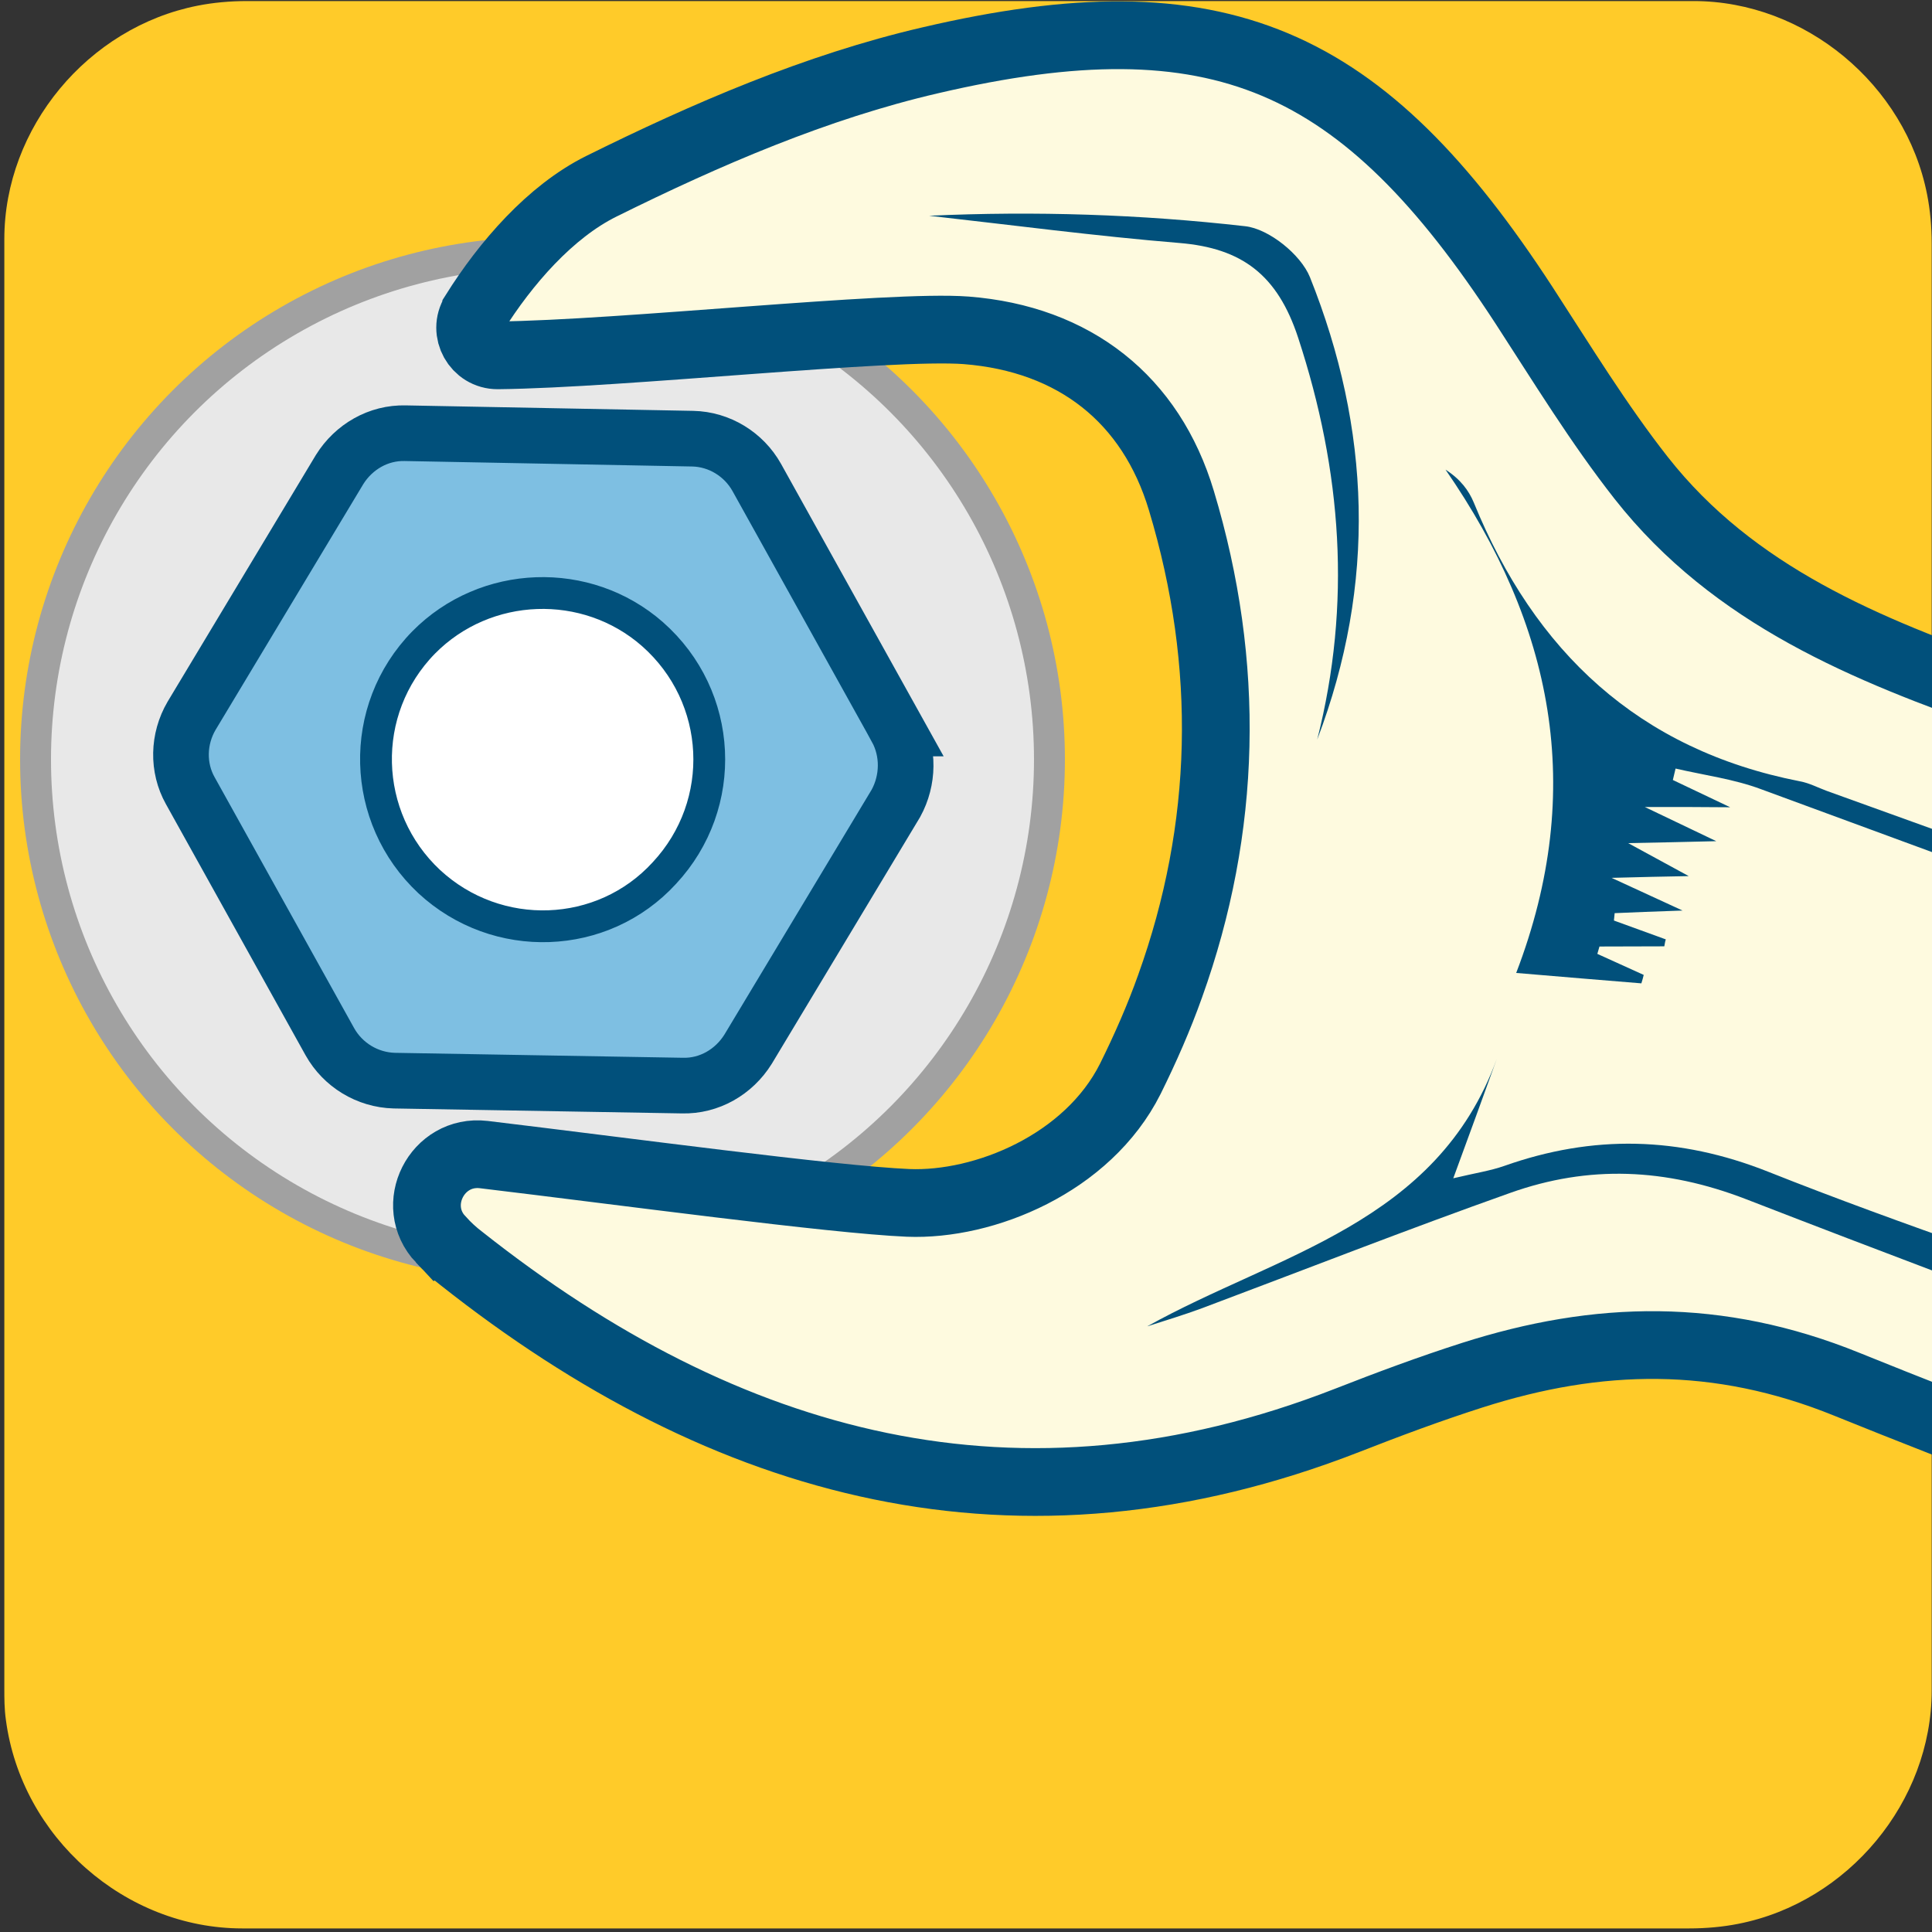 <svg xmlns="http://www.w3.org/2000/svg" viewBox="0 0 500 500" overflow="hidden" preserveAspectRatio="xMidYMid meet" id="eaf-540a-0"><rect x="0" y="0" width="500" height="500" fill="#333333" stroke="none"/><defs><clipPath id="eaf-540a-1"><rect x="0" y="0" width="500" height="500"></rect></clipPath><style>#eaf-540a-0 * {animation: 3233ms linear infinite normal both running;offset-rotate:0deg}@keyframes eaf-540a-2{0%,100%{transform:translate(150.138px,163.15px)}}@keyframes eaf-540a-3{0%{transform:rotate(0);animation-timing-function:ease-in-out}41.26%,100%{transform:rotate(61deg)}}@keyframes eaf-540a-4{0%,100%{transform:translate(-150.138px,-163.15px)}}@keyframes eaf-540a-5{0%,100%{transform:none;offset-path:path("m149.882 163.28l0 0l0 0l81.102 47.603q58.805 -20.05 42.069 -60.603q-16.665 -40.38 -123.171 13l0 0")}}@keyframes eaf-540a-6{0%{offset-distance:0%}50.51%{offset-distance:0%;animation-timing-function:ease-in}61.86%{offset-distance:29.863%}78.35%{offset-distance:56.89%}96.91%,100%{offset-distance:100%}}@keyframes eaf-540a-7{0%{transform:rotate(0);animation-timing-function:ease-in-out}41.26%{transform:rotate(61deg)}60.84%{transform:rotate(61deg)}77.33%{transform:rotate(35deg)}96.91%,100%{transform:rotate(0)}}@keyframes eaf-540a-8{0%,100%{transform:translate(-149.882px,-163.28px)}}</style></defs><g clip-path="url('#eaf-540a-1')" style="isolation: isolate;"><g><g transform="matrix(4 0 0 4 -827.28 -2254.526)"><path fill="#ffcb29" d="m331.8 626.1c0 15.6 0 31.3 0 46.9c0 7.2 -5.4 13.7 -12.5 15.1c-1 0.2 -2.1 0.3 -3.2 0.3c-31.2 0 -62.4 0 -93.6 0c-7.6 0 -14.3 -5.9 -15.3 -13.5c-0.1 -0.7 -0.1 -1.4 -0.1 -2c0 -31.3 0 -62.5 0 -93.8c0 -7.2 5.4 -13.7 12.5 -15.1c1 -0.2 2.1 -0.3 3.2 -0.3c31.2 0 62.4 0 93.6 0c7.2 0 13.7 5.4 15.1 12.5c0.2 1 0.3 2.1 0.3 3.2c0 15.6 0 31.1 0 46.7z"></path></g><g transform="matrix(0.891 0.454 -0.454 0.891 80.982 -16.913)"><g style="filter: drop-shadow(rgb(115, 115, 115) 8px 8px 10px);"><ellipse fill="#e8e8e8" stroke="#a1a1a1" stroke-width="8" stroke-miterlimit="10" rx="131.2" ry="131.2" transform="matrix(0.891 -0.454 0.454 0.891 149.849 163.214)"></ellipse></g><g style="animation-name: eaf-540a-2, eaf-540a-3, eaf-540a-4; animation-composition: replace, add, add;"><path fill="#7ebfe2" stroke="#01507b" stroke-width="14.4" stroke-miterlimit="10" d="m227.8 114.5l-61.7 -41.5c-5.7 -3.8 -13.1 -4.4 -19.3 -1.4l-66.9 32.5c-6.3 3 -10.3 9.2 -10.9 16.1l-5.2 74.2c-0.4 6.9 2.8 13.6 8.5 17.4l61.7 41.5c5.7 3.8 13.1 4.4 19.4 1.4l67 -32.7c6.3 -3 10.3 -9.2 10.9 -16.1l5.2 -74.1c0.2 -6.8 -3 -13.4 -8.7 -17.3z"></path><path fill="#fff" stroke="#01507b" stroke-width="8.229" stroke-miterlimit="10" d="m138.1 204.7c-23.3 -6.7 -36.7 -31.2 -29.4 -54.5c6.9 -21.7 29.8 -34.4 51.8 -28.8c23.7 6.1 37.5 30.3 30.8 53.7c-6.3 22.8 -30.2 36.1 -53.2 29.6z"></path></g><g transform="translate(0 0)" style="animation-name: eaf-540a-5, eaf-540a-6, eaf-540a-7, eaf-540a-8; animation-composition: replace, add, add, add;"><path fill="#fefadf" stroke="#01507b" stroke-width="17.529" stroke-miterlimit="10" d="m73.2 261.6c-2.2 -12 11.9 -20.2 21.3 -12.4c27.7 23.1 69.3 58.9 85.3 70.3c16.1 11.4 44.5 16.8 65.7 4.4c7.6 -4.5 14.9 -9.3 21.7 -14.5c34.6 -26.3 58.5 -61.2 70.9 -103.8c7.7 -26.3 -0.4 -50.2 -22.7 -67.3c-15.6 -11.9 -78.1 -43.4 -105.2 -60.6c-4.7 -3 -4.2 -10.1 0.8 -12.4l0.1 -0.1c13.8 -6.4 30.7 -11.3 45.4 -9.6c30.1 3.5 60.7 8.7 89.1 19c72.3 26.1 94.3 60.3 94.4 137c0 18 -0.5 36.1 1.1 53.9c3.5 38.6 24.7 69 47.6 98.7c47.3 61.3 93.9 123.2 140.6 184.9l-146.5 110.2c-42 -55.8 -84.8 -110.9 -124.8 -168.1c-20.6 -29.5 -47.1 -45.8 -80.1 -54.8c-11 -3 -22.2 -5.5 -33.4 -7.8c-89.5 -18.5 -141.5 -77.1 -169.5 -160c-0.8 -2.2 -1.4 -4.6 -1.8 -7z" transform="matrix(0.5 -0.866 0.866 0.5 -80.329 218.468)"></path><g transform="matrix(0.5 -0.866 0.866 0.5 -80.329 218.468)"><path fill="#01507b" d="m592.6 564.4c-51.8 -68.3 -103.5 -136.5 -155.3 -204.8c-1.5 -2 -2.7 -4.2 -4.5 -5.9c-30.6 -29.6 -39.3 -65.6 -31.5 -106.5c0.6 -3.3 0.4 -6.9 -1.5 -11.1c1.4 48.5 -14.2 89.1 -55.6 119.2c9.9 7.7 17.8 13.8 25.7 19.9c0.6 -0.5 1.2 -1 1.7 -1.5c-2.4 -3.7 -4.7 -7.4 -7.1 -11.1c0.5 -0.4 1 -0.9 1.5 -1.3c4.7 3 9.4 6.1 14.1 9.1c0.4 -0.4 0.8 -0.9 1.3 -1.3c-2.9 -3.8 -5.7 -7.6 -8.6 -11.4c0.4 -0.5 0.8 -1 1.2 -1.5c4.2 2.5 8.5 5 15.1 9c-3.9 -6.2 -6.4 -10.1 -10.8 -17.1c7 4.3 11.1 6.8 17 10.5c-3 -5.5 -5.1 -9.4 -8.5 -15.7c6.9 4.3 11.6 7.2 19.4 12c-4.1 -6.7 -6.4 -10.5 -10.7 -17.5c7.4 4.8 11.4 7.4 18.5 12.1c-4.1 -6.7 -6.4 -10.4 -8.6 -14c0.7 -0.7 1.5 -1.4 2.2 -2.1c5.3 5.5 11.2 10.5 15.7 16.6c51.7 69 103.1 138.1 154.7 207.2c3 4 6.4 7.5 9.7 11.3c1.7 -1.7 3.3 -2.9 4.9 -4.1z"></path><path fill="#01507b" d="m513.7 623.8c-24.8 -33.1 -49.4 -66.2 -74.3 -99.2c-22.8 -30.2 -46.6 -59.7 -68.5 -90.6c-14.4 -20.3 -32.8 -32.8 -56.5 -38.5c-3.7 -0.9 -7.2 -2.5 -12.8 -4.5c9.9 -7.4 18.1 -13.6 26.3 -19.8c-36.4 27.4 -75 11.4 -113.6 8.8c4.8 1.3 9.6 2.7 14.5 3.8c27.7 6.1 55.5 11.8 83.1 18.4c21 5 37.2 16.5 50.3 34.6c43.7 60.6 88.6 120.3 133 180.4c3.2 4.4 5.9 9.1 8.9 13.7c3.3 -2.4 6.5 -4.8 9.6 -7.1z"></path><path fill="#01507b" d="m578.3 575.2c-36.4 -48.4 -72.8 -96.8 -109.1 -145.1c-0.8 0.6 -1.6 1.2 -2.4 1.8c36.4 48.4 72.8 96.8 109.1 145.1c0.8 -0.6 1.6 -1.2 2.4 -1.8z"></path><path fill="#01507b" d="m333.9 276.6c34.9 -25.5 55.4 -59.9 63.6 -101.4c1.2 -6.2 -2.1 -16.3 -6.9 -20.2c-21 -17.3 -43.4 -32.9 -67.1 -46.8c16.8 13.8 33.3 27.9 50.5 41.2c12.8 9.9 16.8 20.7 12.4 37.3c-9.3 35.1 -25.9 65.3 -52.5 89.9z"></path><path fill="#01507b" stroke="#eb008b" stroke-width="2.99" stroke-miterlimit="10" d="m455.2 353.6"></path><path fill="#01507b" stroke="#eb008b" stroke-width="2.99" stroke-miterlimit="10" d="m351.2 452.4" opacity="0.51"></path><path fill="#01507b" stroke="#eb008b" stroke-width="2.99" stroke-miterlimit="10" d="m326.9 433.4" opacity="0.51"></path><path fill="#01507b" stroke="#eb008b" stroke-width="2.99" stroke-miterlimit="10" d="m448.8 385.3" opacity="0.53"></path><path fill="#01507b" stroke="#eb008b" stroke-width="2.99" stroke-miterlimit="10" d="m398 276.6" opacity="0.53"></path><path fill="#01507b" stroke="#eb008b" stroke-width="2.99" stroke-miterlimit="10" d="m294.4 394.8" opacity="0.53"></path><path fill="#01507b" stroke="#eb008b" stroke-width="2.99" stroke-miterlimit="10" d="m387.8 458.5" opacity="0.53"></path><path fill="#01507b" stroke="#eb008b" stroke-width="2.99" stroke-miterlimit="10" d="m449 384.8" opacity="0.53"></path><path fill="#01507b" stroke="#eb008b" stroke-width="2.99" stroke-miterlimit="10" d="m397.8 276.3" opacity="0.53"></path></g></g></g></g></g></svg>

